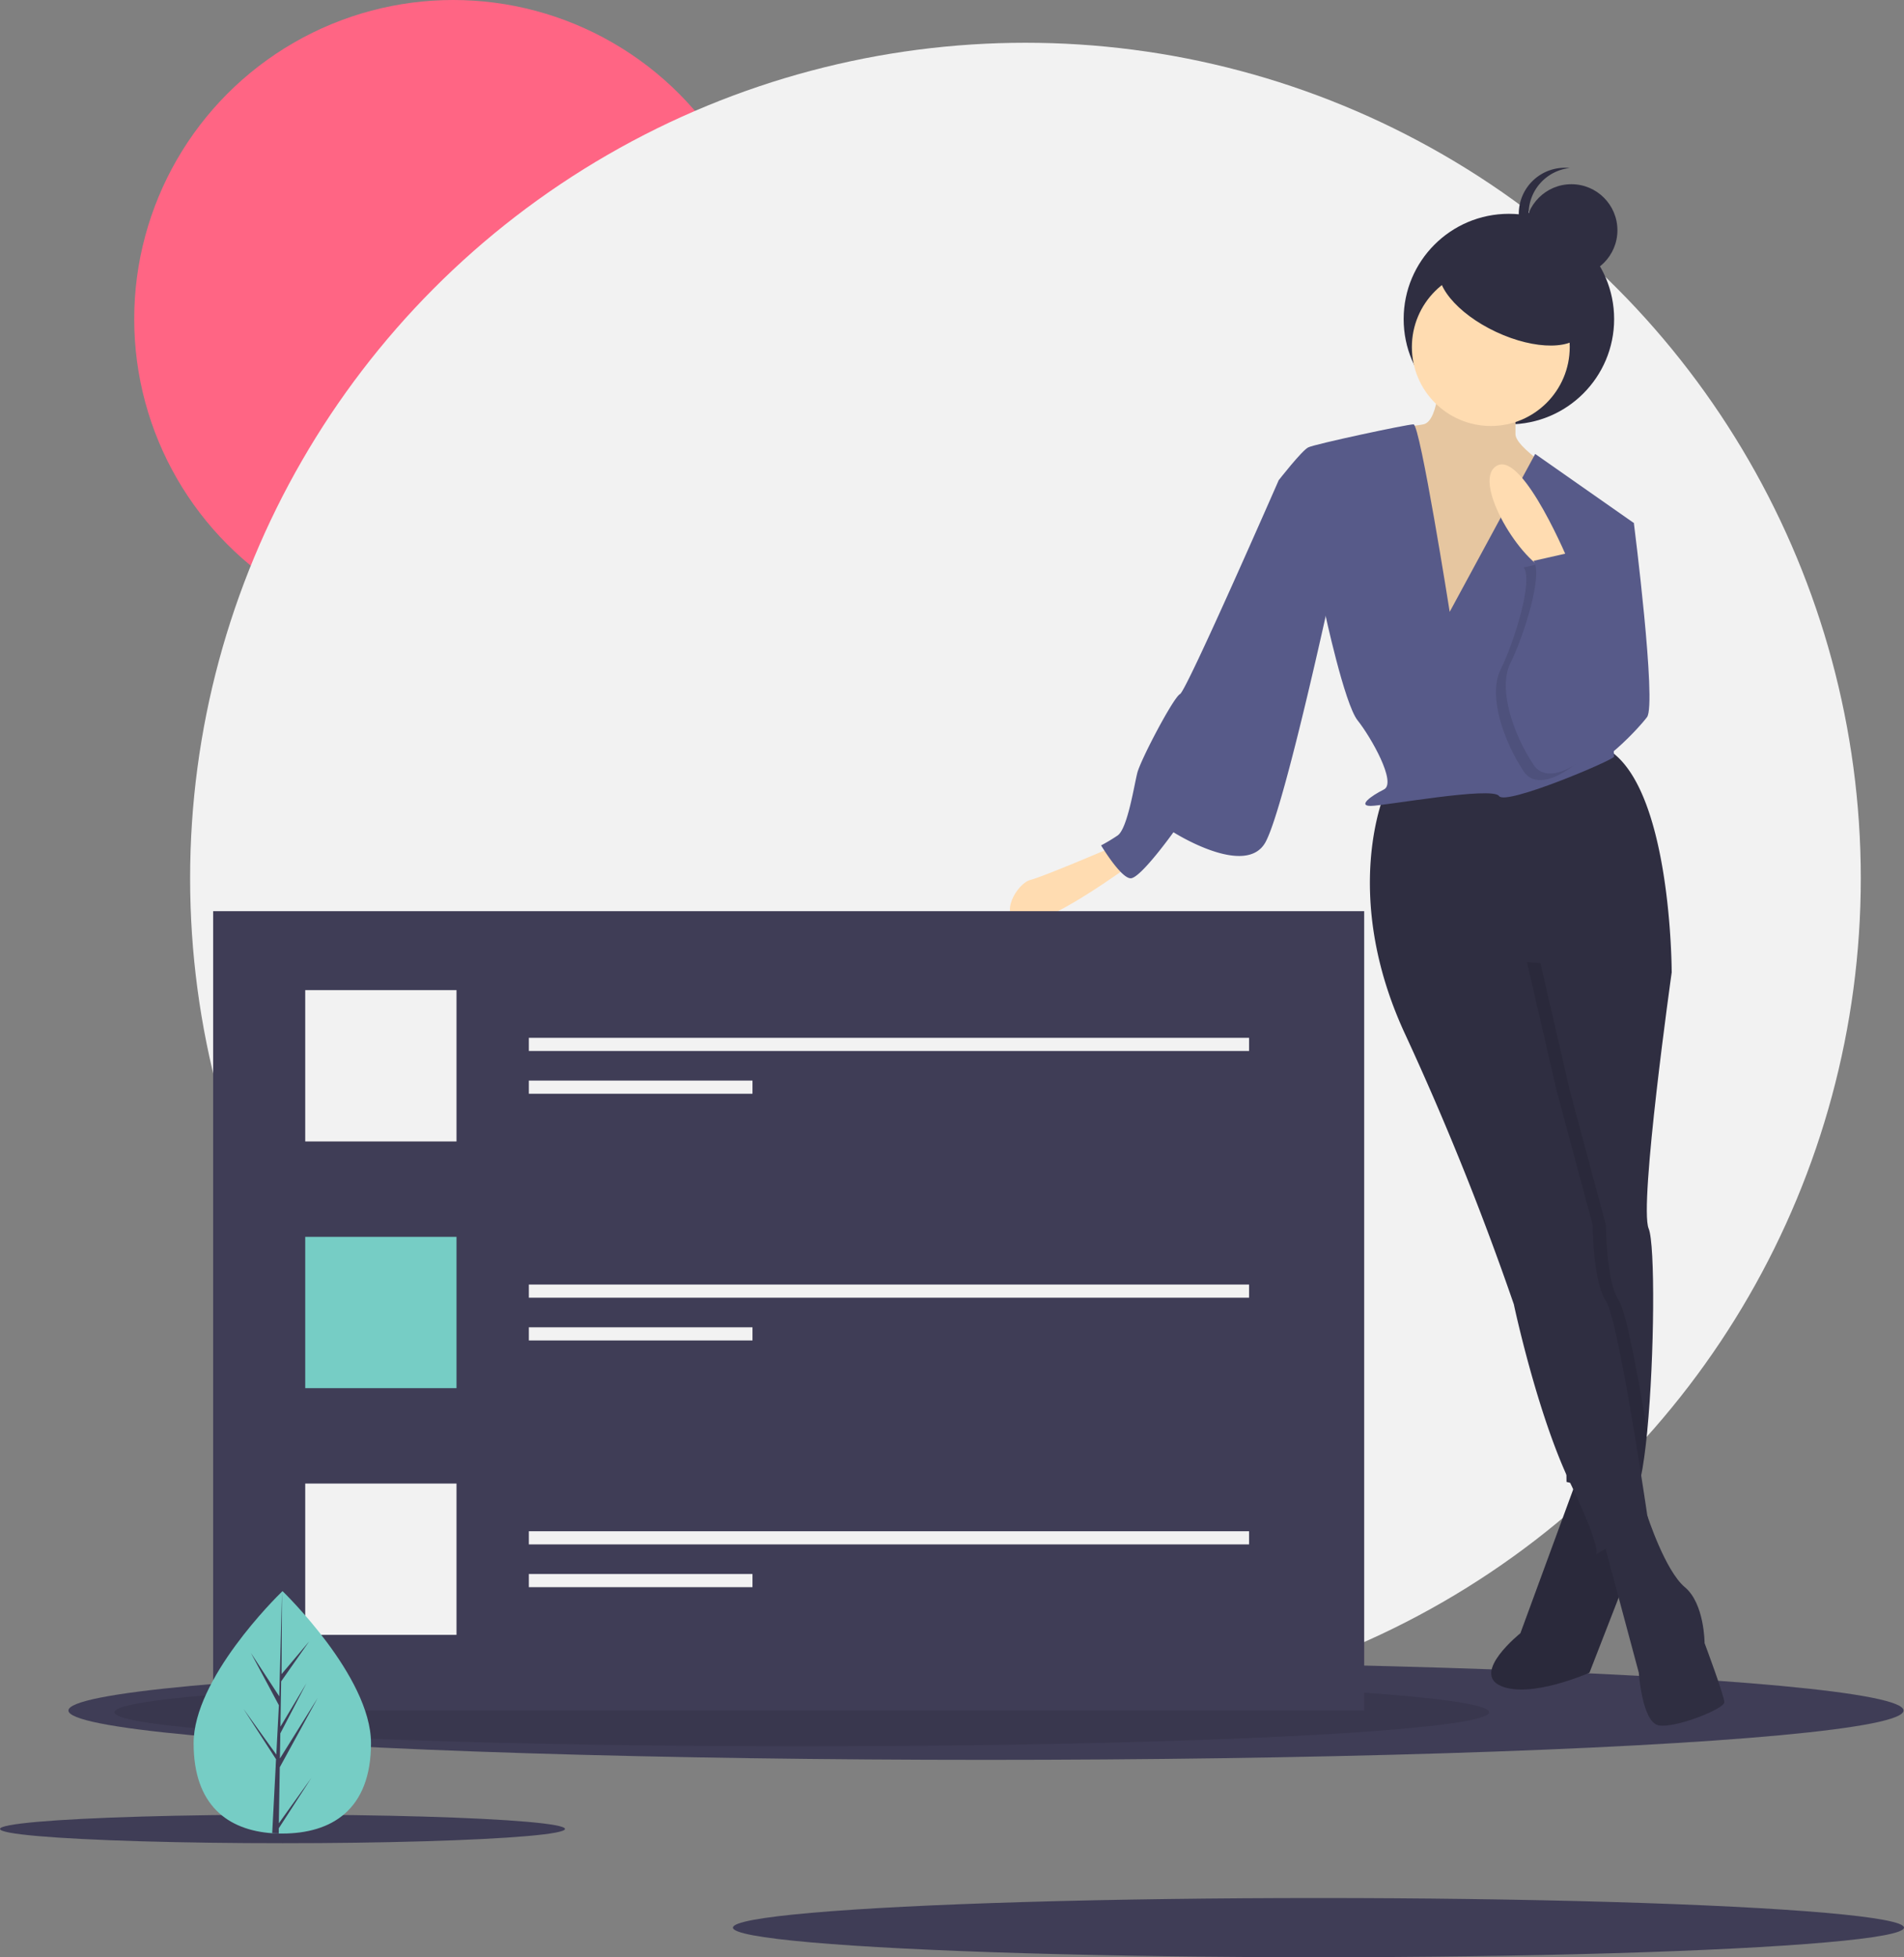 <svg xmlns="http://www.w3.org/2000/svg" viewBox="0 0 578.95 595"><rect x="0" y="0" width="578.95" height="595" fill="#808080" stroke="none"/><defs><style>.cls-1{fill:#ff6584;}.cls-2{fill:#f2f2f2;}.cls-3{fill:#3f3d56;}.cls-4{opacity:0.1;isolation:isolate;}.cls-5{fill:#2f2e41;}.cls-6{fill:#575a89;}.cls-7{fill:#FFDCB1;}.cls-8{fill:#76cdc5;}</style></defs><title>Ресурс 111</title><g id="Слой_2" data-name="Слой 2"><g id="f2557a61-56ef-4ee7-9811-4cdcc73688e4"><circle class="cls-1" cx="137.81" cy="97" r="97"/><circle class="cls-2" cx="311.81" cy="267" r="254"/><ellipse class="cls-3" cx="299.81" cy="520" rx="279" ry="15"/><ellipse class="cls-4" cx="243.81" cy="520.52" rx="209" ry="10.34"/><ellipse class="cls-3" cx="400.9" cy="586" rx="178.04" ry="9"/><ellipse class="cls-3" cx="85.9" cy="556" rx="85.9" ry="4.34"/><circle class="cls-5" cx="458.81" cy="97" r="32"/><path class="cls-5" d="M480.31,447.5l-18,49s-15,12-6,16,27-4,27-4l14-36-2-25Z"/><path class="cls-4" d="M480.31,447.5l-18,49s-15,12-6,16,27-4,27-4l14-36-2-25Z"/><path class="cls-6" d="M481.81,157l15,2s7,55,4,59-18,20-24,16S481.81,157,481.81,157Z"/><path class="cls-7" d="M338.31,257.5s-21,9-25,10-10,11-3,13,34-18,34-18Z"/><path class="cls-5" d="M487.31,467.5l11,41s1,15,6,16,20-5,20-7-6-18-6-18,0-12-6-17-11.41-21.75-11.41-21.75Z"/><path class="cls-5" d="M501.31,373.5c2,4.71,1.77,38.88-.44,61.62-1.07,11.05-2.6,19.4-4.56,20.38L482,451.92l-5.67-1.42-.15-12.44-.85-68.56-17-71v-18l43,4,6.82,10.71.18.29S498.31,366.5,501.31,373.5Z"/><path class="cls-4" d="M492.31,395.5c2.14,3.21,5.71,22.43,8.56,39.62-1.07,11.05-2.6,19.4-4.56,20.38L482,451.92l-.67-1.42c-1.83-3.84-3.55-8.08-5.15-12.44l-.85-68.56-17-71v-18l43,4,6.82,10.71-39.82-2.71,9,39,11,41S488.31,389.5,492.31,395.5Z"/><path class="cls-5" d="M421.31,240.5s-14,31,6,74a876,876,0,0,1,33,82s7,33,17,54,8,22,8,22l16-9s-9-62-13-68-4-23-4-23l-11-41-9-39,44,3s0-57-20-68Z"/><path class="cls-7" d="M437.81,112s0,16-5,17-15,1-18,6,23,71,23,71l27-17,9-45s-13-8-13-12V114Z"/><path class="cls-4" d="M437.81,112s0,16-5,17-15,1-18,6,23,71,23,71l27-17,9-45s-13-8-13-12V114Z"/><circle class="cls-7" cx="453.31" cy="105.5" r="24"/><path class="cls-6" d="M440.81,186s-9-57-11-57-30,6-32,7-9,10-9,10l14,40s6,28,10,33,12,19,8,21-8,5-4,5,37-6,39-3,35-11,35-12-4-48-4-48l10-23-30-21Z"/><path class="cls-6" d="M398.81,141l-10,5s-28,64-30,65-12,20-13,24-3,17-6,19a53.77,53.77,0,0,1-5,3s6,10,9,10,13-14,13-14,22,14,28,3,21-81,21-81Z"/><path class="cls-7" d="M477.31,171.5s-14-34-22-30,6,28,15,32Z"/><path class="cls-4" d="M463.31,172.5l14-3.17,3,15.17s13,23,10,33-21,26-27,17-11-23-7-31S466.31,176.5,463.31,172.5Z"/><path class="cls-6" d="M466.31,170.5l14-3.17,3,15.17s13,23,10,33-21,26-27,17-11-23-7-31S469.31,174.5,466.31,170.5Z"/><ellipse class="cls-5" cx="459.81" cy="90.5" rx="11.5" ry="24" transform="translate(182.79 468.49) rotate(-64.9)"/><circle class="cls-5" cx="477.81" cy="70" r="14"/><path class="cls-5" d="M464.81,65a14,14,0,0,1,12.5-13.92,14,14,0,1,0,0,27.84A14,14,0,0,1,464.81,65Z"/><rect class="cls-3" x="64.81" y="277" width="350" height="243"/><rect class="cls-2" x="92.81" y="301" width="46" height="46"/><rect class="cls-8" x="92.81" y="376" width="46" height="46"/><rect class="cls-2" x="92.81" y="451" width="46" height="46"/><rect class="cls-2" x="160.81" y="315.5" width="219" height="4"/><rect class="cls-2" x="160.81" y="328.5" width="68" height="4"/><rect class="cls-2" x="160.81" y="390.5" width="219" height="4"/><rect class="cls-2" x="160.81" y="403.5" width="68" height="4"/><rect class="cls-2" x="160.81" y="465.5" width="219" height="4"/><rect class="cls-2" x="160.81" y="478.5" width="68" height="4"/><path class="cls-8" d="M112.81,529.93c0,20.36-12.1,27.47-27,27.47l-1,0c-.69,0-1.38,0-2-.09-13.47-.95-23.94-8.43-23.94-27.36,0-19.59,25-44.3,26.92-46.14h0l.11-.11S112.81,509.58,112.81,529.93Z"/><path class="cls-3" d="M84.79,554.28l9.89-13.81L84.77,555.8l0,1.58c-.69,0-1.38,0-2-.09l1.06-20.36v-.19l.1-1.93-9.93-15.36,10,13.92,0,.41.8-15.39-8.5-15.88,8.61,13.18.84-31.9v0l-.14,25.15L94,499l-8.51,12.14-.22,13.78,7.91-13.22-7.94,15.25-.13,7.65,11.48-18.4L85.07,537.25Z"/></g></g></svg>